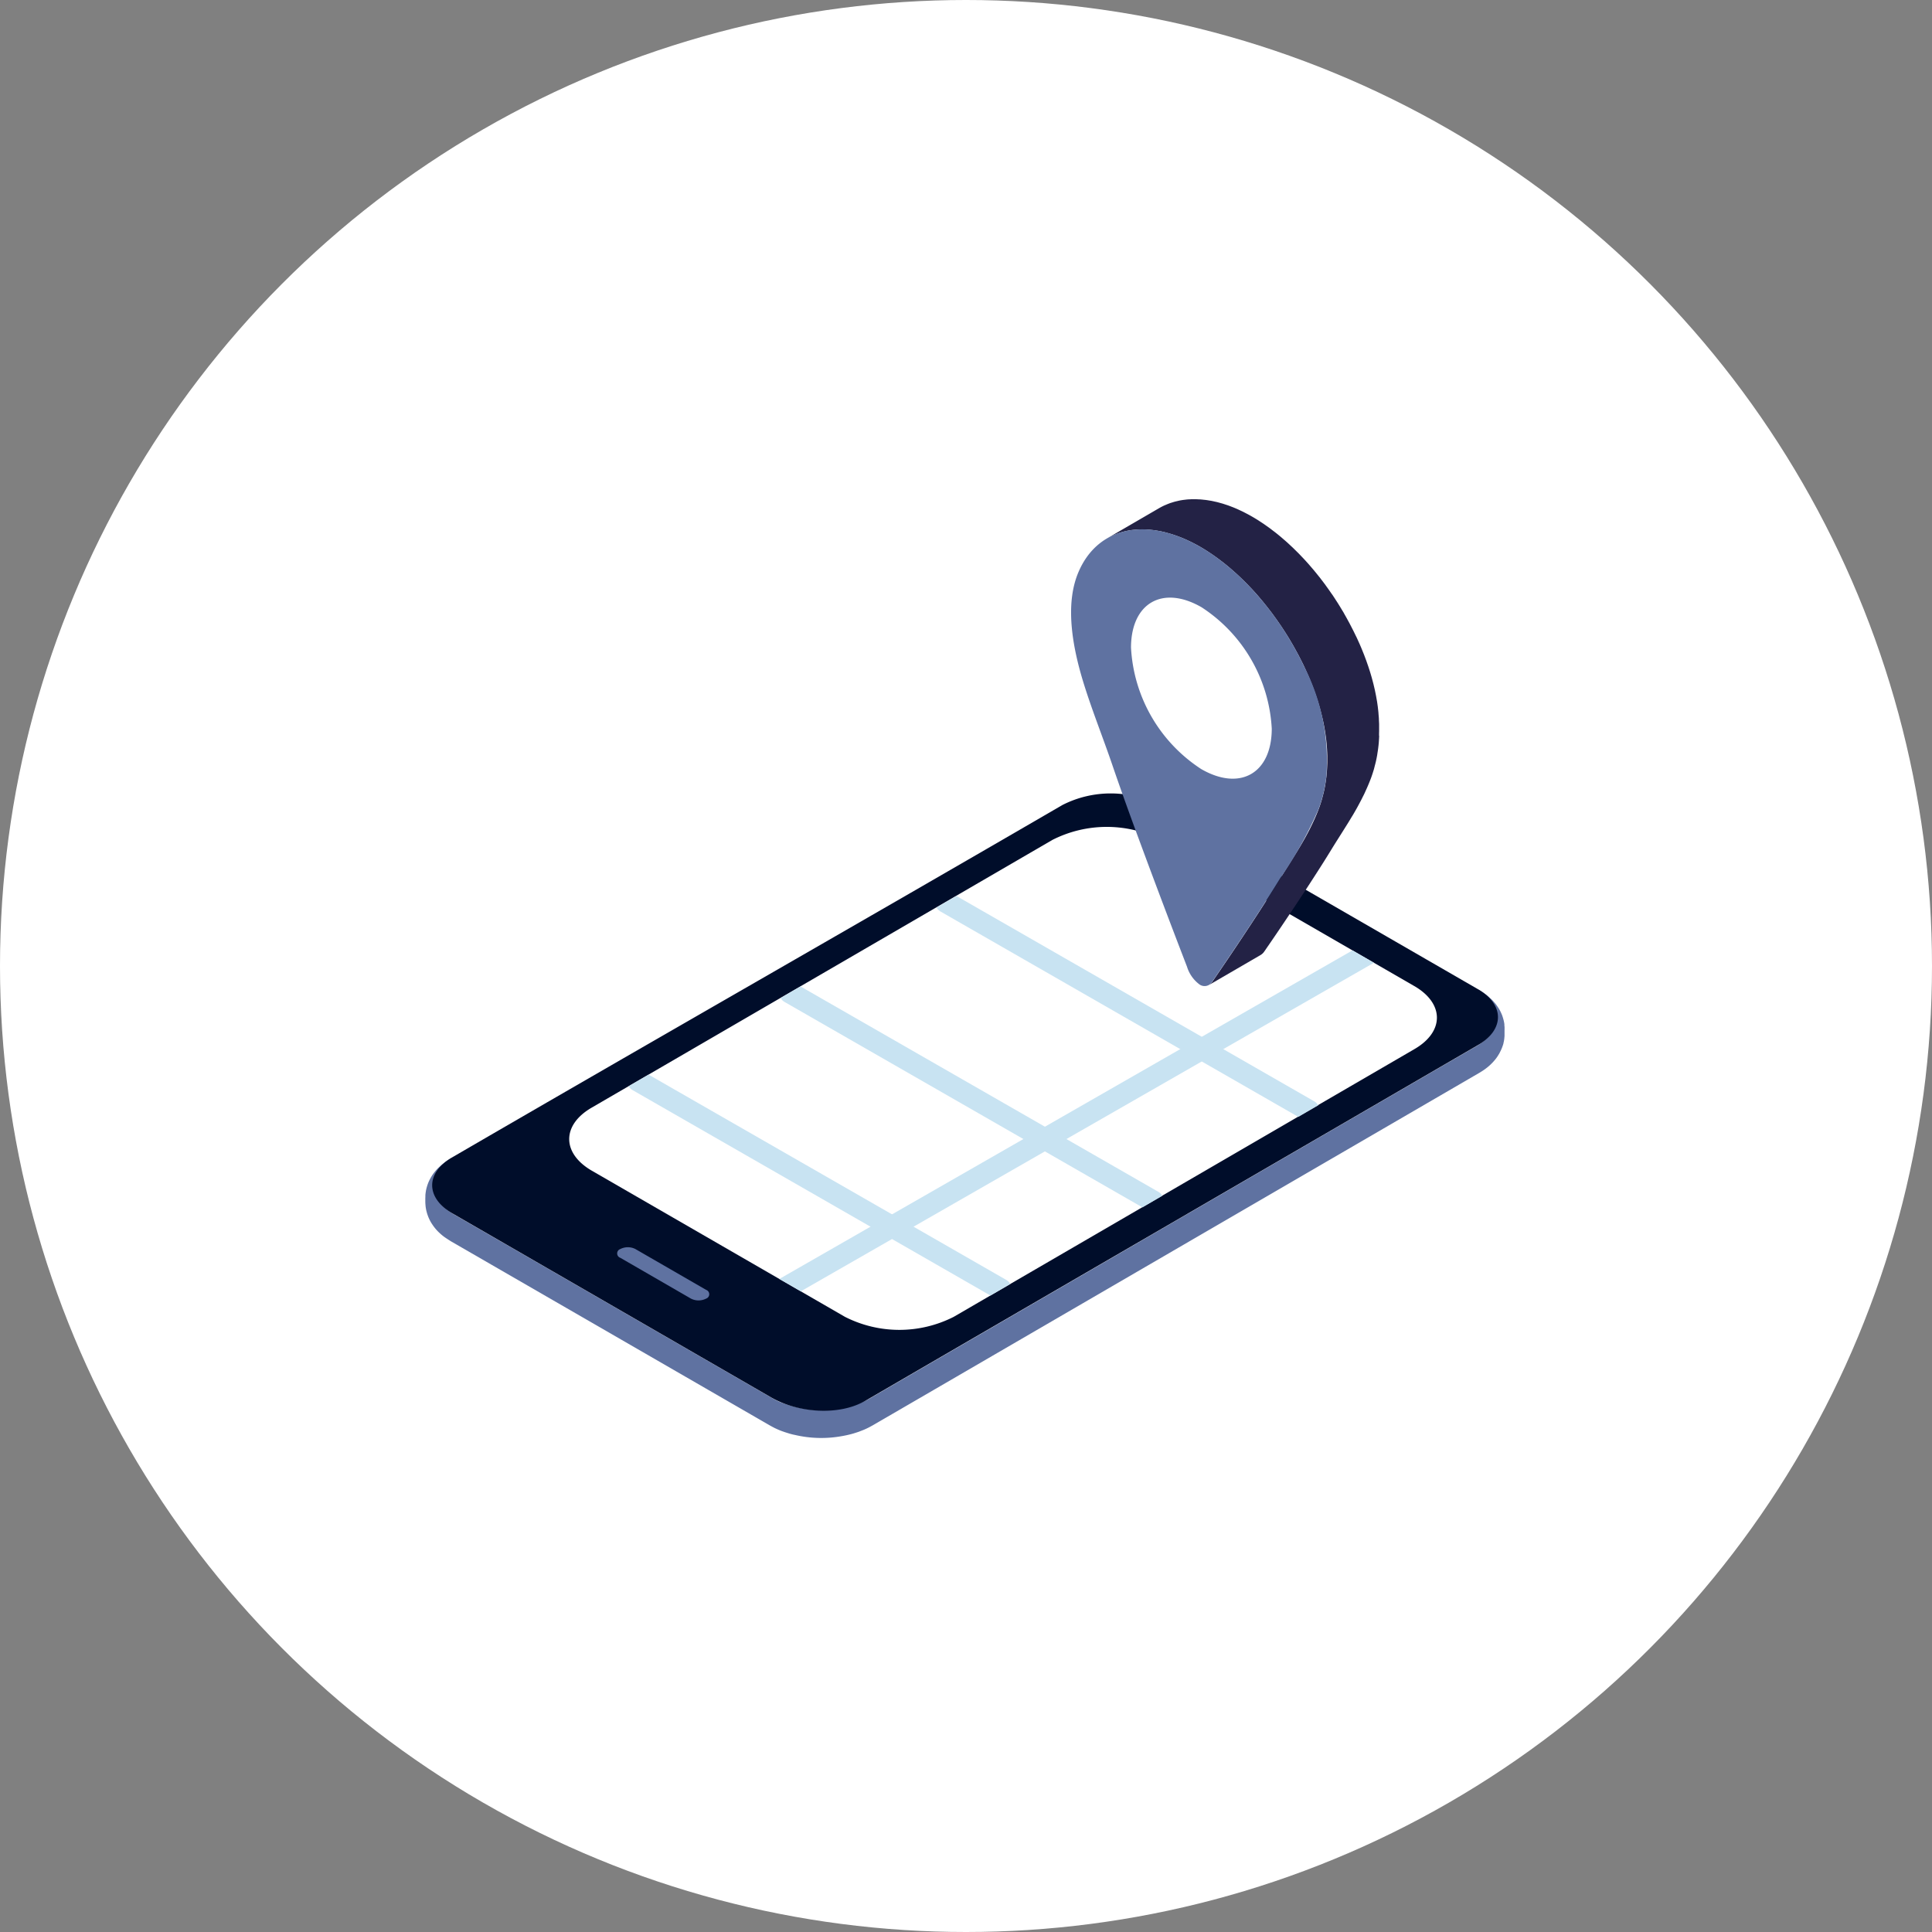 <svg xmlns="http://www.w3.org/2000/svg" width="209" height="209" viewBox="0 0 209 209">
  <rect x="0" y="0" width="209" height="209" fill="#808080" stroke="none"/>
  <g id="image-onboarding-01" transform="translate(-79 -121)">
    <circle id="Ellipse_6" data-name="Ellipse 6" cx="104.5" cy="104.5" r="104.5" transform="translate(79 121)" fill="#fff"/>
    <g id="Group_1" data-name="Group 1" transform="translate(-1036.906 -329)">
      <path id="Path_39" data-name="Path 39" d="M116.76,233.51v-.045l0-.074c0-.023,0-.046,0-.069l0-.1c0-.058-.011-.126-.018-.191,0-.012,0-.025,0-.037s0-.026,0-.038l0-.016c0-.006,0-.013,0-.018l0-.026a3.992,3.992,0,0,0-.106-.527c-.01-.036-.023-.081-.037-.129l-.021-.069-.014-.044h0l-.005-.016-.021-.059,0-.013q-.027-.078-.061-.163c-.018-.044-.036-.087-.055-.13-.027-.061-.053-.12-.078-.172l-.01-.021-.015-.029c-.015-.03-.029-.06-.044-.089-.059-.113-.109-.2-.146-.258l-.01-.015c-.015-.025-.031-.048-.047-.072l-.05-.075-.057-.088-.025-.033c-.045-.064-.09-.127-.132-.179-.061-.076-.134-.163-.208-.248l-.016-.019-.012-.012c-.079-.089-.161-.176-.236-.245s-.132-.121-.2-.186l-.046-.042-.086-.074-.012-.01c-.071-.061-.143-.119-.208-.168l-.035-.025c-.077-.058-.155-.113-.237-.169l-.083-.059.026.017-.03-.02-.008-.006-.013-.008-.089-.058c-.085-.054-.2-.121-.288-.175.109.067.245.149.361.223l-.363-.224h0l-.006,0,0,0,0,0,0,0-.036-.018.012.008a.29.29,0,0,0-.039-.017h-.009l-.006,0h-.01l-.01,0h-.007l-.014,0-.013,0h-.031l-.016,0h-.017l-.03.007h-.007l-.03.009-.019.006,0,0a.477.477,0,0,0-.063.028q.135.079.263.16a5.886,5.886,0,0,1,.519.372c.063.05.125.1.183.153a4.253,4.253,0,0,1,.632.688,3.416,3.416,0,0,1,.578,1.742,3.066,3.066,0,0,1-1,2.075l-.021.02c-.035.034-.072.067-.108.1a6.647,6.647,0,0,1-.844.634c-.056.035-.111.069-.169.1L48.062,273.393c-.138.08-.284.153-.43.226a10.132,10.132,0,0,1-1.49.574,12.134,12.134,0,0,1-3.937.434,13.084,13.084,0,0,1-3.846-.868,7.713,7.713,0,0,1-.732-.366l-34.5-19.916c-2.068-1.193-2.664-2.918-1.786-4.415.014-.022.027-.045.042-.067l.042-.064a4.682,4.682,0,0,1,1.015-1.064,6.259,6.259,0,0,1,.653-.436l-.014-.006h0l-.018-.008h0l-.018-.007h0l-.018-.006h0l-.018-.005h0l-.008,0-.009,0H3l-.009,0-.005,0H2.976l-.012,0H2.95l-.007,0h-.1l-.005,0h-.03l-.007,0h0a.31.31,0,0,0-.055.025c-.05.03-.1.063-.159.1l-.148.093-.092.06-.017.011c-.08.053-.157.1-.223.155s-.119.092-.183.144l-.161.126-.313.283a4.8,4.8,0,0,0-.414.453l0,0,0,0a4.233,4.233,0,0,0-.277.377c-.033.051-.079.125-.13.212l-.025.042-.016.029c-.036.064-.075.137-.114.214l-.009.017-.006.013a4.153,4.153,0,0,0-.22.538l-.008.021-.006.019c0,.013-.009.025-.013.038-.011.035-.018.063-.027.093v0c-.012.042-.025.086-.035.123l-.008.026-.007.031c-.035.138-.052.229-.058.268l-.01.066c-.01.063-.02.125-.028.179l-.005.053c-.008.063-.013.117-.017.173l0,.022,0,.063c0,.075-.005.174-.008.249v.32c0,.172.01.328.024.469a.047.047,0,0,0,0,.015,4.359,4.359,0,0,0,.065.436v0c.019.094.039.173.055.231.006.021.014.049.021.076.025.093.054.182.085.271.011.033.023.066.035.1a4.414,4.414,0,0,0,.259.568c.038.071.071.129.1.176s.065.1.1.154.08.12.122.179l.031.043a4.875,4.875,0,0,0,.657.733,5.368,5.368,0,0,0,.442.373c.117.085.257.181.4.274s.278.18.384.246a.373.373,0,0,1-.069-.052.373.373,0,0,0,.069.052l3.45,1.992,3.45,1.992,3.45,1.992,3.45,1.992,3.45,1.992,3.45,1.992,3.45,1.992,3.45,1.992,3.45,1.992,3.45,1.992.125.069.119.065.017.009c.064.034.128.066.191.1l.071.037.077.035q.16.076.315.142l.09.04c.058.024.123.049.19.075q.143.056.279.1l.076.028.044.014c.164.056.316.1.454.144l.034.011.1.029c.161.045.3.079.4.1l.043.011.017,0,.04.009a12.537,12.537,0,0,0,5.168.121c.262-.046.483-.094.644-.133.177-.043.412-.1.585-.155l.018-.006c.162-.049.358-.115.511-.165l.511-.2c.068-.026.144-.06.221-.095s.15-.069.231-.109l.093-.046c.139-.069.319-.172.456-.245l6.565-3.812,6.561-3.813,6.561-3.813,6.561-3.813,6.561-3.813,6.561-3.813,6.561-3.813,6.561-3.813,6.561-3.813,6.561-3.813c.19-.113.349-.215.491-.313l.021-.013.008-.006c.127-.088.238-.173.343-.257l.011-.009c.125-.1.177-.143.276-.237l.027-.024c.073-.067.158-.151.247-.244l.025-.025.021-.023c.07-.076.142-.157.212-.24l.014-.016.008-.011a3.994,3.994,0,0,0,.282-.382c.032-.05.076-.12.127-.205l.038-.061c.02-.035.042-.076.063-.117l0-.006.033-.058-.015.025c.025-.047.05-.1.075-.149l.015-.029.009-.021c.033-.069.064-.144.1-.221l.006-.015.013-.035c.034-.087.066-.177.1-.272l.011-.038.006-.019,0,.013c.021-.07.039-.135.054-.192l0-.014,0-.015c.04-.159.056-.258.06-.282l.018-.119.014-.088c0,.025-.009.052-.013.078l0-.021.015-.1c0-.01,0-.021,0-.031.008-.067.014-.13.019-.2,0-.021,0-.042,0-.061s0-.073,0-.113c0-.023,0-.044,0-.063h0c0-.024,0-.049,0-.073v-.362ZM48.722,275.547h0v0m0-.064h0v0h0v0m0-.09h0M2.464,255.641a1.652,1.652,0,0,0,.06.35,1.652,1.652,0,0,1-.06-.35m34.491,19.746a1.251,1.251,0,0,0,.235.844,1.251,1.251,0,0,1-.235-.844m.252.862a.33.33,0,0,0,.035.026.327.327,0,0,1-.035-.026" transform="translate(1161.906 327.907)" fill="#5f72a1"/>
      <path id="Path_40" data-name="Path 40" d="M116.38,158.628c2.891,1.667,2.9,4.377.033,6.044-21.87,12.711-44.4,25.771-66.272,38.48-2.871,1.669-7.31,1.319-10.2-.35l-34.5-19.917c-2.891-1.668-2.907-4.377-.036-6.044,21.87-12.71,44.166-25.42,66.036-38.129a11.507,11.507,0,0,1,10.438,0l34.5,19.916" transform="translate(1159.396 398.372)" fill="#000d2a"/>
      <path id="Path_41" data-name="Path 41" d="M158.67,170.294l-27.369-15.8a12.978,12.978,0,0,0-11.775,0L69.681,183.46c-3.24,1.883-3.223,4.936.038,6.82l27.369,15.8a12.971,12.971,0,0,0,11.775,0l49.845-28.966c3.24-1.883,3.225-4.937-.038-6.822" transform="translate(1110.22 386.37)" fill="#fff"/>
      <path id="Path_42" data-name="Path 42" d="M99.283,354.049l-7.64-4.411a1.806,1.806,0,0,0-1.639,0,.5.5,0,0,0,.007.948L97.651,355a1.805,1.805,0,0,0,1.636,0,.5.5,0,0,0,0-.948" transform="translate(1093.003 235.482)" fill="#5f72a1"/>
      <path id="Path_43" data-name="Path 43" d="M136.318,291.447a1.146,1.146,0,0,0-.421-.425L97.18,268.8l-2.153,1.251a1.148,1.148,0,0,0,.421.425L134.165,292.7Z" transform="translate(1088.886 297.449)" fill="#c8e3f2"/>
      <path id="Path_44" data-name="Path 44" d="M207.3,250.263a1.146,1.146,0,0,0-.421-.425l-38.718-22.222-2.153,1.251a1.147,1.147,0,0,0,.421.425l38.718,22.223Z" transform="translate(1034.344 329.095)" fill="#c8e3f2"/>
      <path id="Path_45" data-name="Path 45" d="M280.131,208a1.148,1.148,0,0,0-.421-.425l-38.718-22.222-2.153,1.251a1.147,1.147,0,0,0,.421.425l38.717,22.223Z" transform="translate(978.377 361.57)" fill="#c8e3f2"/>
      <path id="Path_46" data-name="Path 46" d="M167.742,247.658l62-35.544-2.32-1.339-62,35.544Z" transform="translate(1034.792 342.036)" fill="#c8e3f2"/>
      <path id="Path_47" data-name="Path 47" d="M347.978,25.6c0-.055,0-.111,0-.167q0-.147.007-.3c0-.057,0-.113,0-.17s0-.135,0-.2c0-.092,0-.184,0-.277,0-.046,0-.092,0-.139,0-.087-.008-.175-.012-.263s-.007-.169-.012-.254c0-.031,0-.063,0-.094-.008-.125-.019-.25-.03-.375-.005-.064-.009-.127-.015-.192,0-.014,0-.027,0-.04q-.029-.3-.067-.608c0-.006,0-.013,0-.019-.005-.042-.012-.083-.018-.124-.021-.156-.042-.311-.067-.468,0-.028-.01-.057-.015-.085-.013-.079-.027-.158-.042-.236-.017-.1-.033-.2-.052-.3-.01-.052-.021-.1-.031-.155-.017-.088-.035-.175-.054-.263-.015-.07-.027-.14-.043-.211s-.037-.156-.054-.233l-.063-.267c-.011-.046-.021-.092-.032-.138-.028-.112-.059-.225-.089-.338-.021-.078-.04-.156-.063-.235-.006-.024-.012-.048-.019-.072q-.085-.308-.181-.619l-.007-.024v0q-.1-.318-.206-.64l-.027-.077c-.024-.071-.05-.143-.075-.215-.039-.113-.077-.225-.118-.339-.021-.059-.045-.118-.066-.177q-.045-.122-.092-.245c-.025-.067-.049-.134-.075-.2-.042-.108-.087-.217-.131-.325-.028-.069-.055-.138-.083-.207-.012-.029-.023-.058-.035-.086q-.129-.311-.267-.625l-.009-.02-.05-.109c-.077-.173-.156-.347-.237-.521l-.1-.2q-.122-.255-.248-.508c-.055-.11-.113-.219-.169-.329s-.106-.208-.16-.311c-.03-.056-.058-.113-.087-.169-.053-.1-.11-.2-.164-.3-.118-.217-.237-.432-.36-.646-.035-.061-.067-.123-.1-.184-.057-.1-.118-.194-.177-.292q-.144-.243-.292-.483c-.1-.16-.2-.323-.306-.484s-.2-.316-.307-.472c-.042-.063-.081-.127-.124-.19s-.1-.135-.144-.2q-.267-.389-.542-.767c-.052-.071-.1-.146-.153-.216-.039-.052-.079-.1-.118-.154-.083-.111-.168-.221-.252-.33s-.146-.2-.222-.29-.128-.158-.192-.237-.144-.179-.217-.267c-.049-.059-.1-.12-.145-.179-.118-.141-.238-.279-.357-.417-.048-.056-.1-.113-.143-.167l-.044-.052q-.277-.315-.559-.619l-.054-.057c-.058-.063-.116-.121-.174-.182-.119-.125-.236-.251-.356-.373-.051-.052-.1-.1-.154-.152-.081-.081-.162-.161-.243-.24s-.142-.142-.213-.211-.174-.161-.26-.242-.165-.155-.248-.231c-.042-.037-.081-.076-.122-.113-.141-.127-.284-.25-.427-.372-.057-.05-.114-.1-.172-.15l-.039-.034q-.315-.266-.633-.517l-.051-.039c-.056-.044-.113-.085-.169-.128-.133-.1-.267-.207-.4-.306-.055-.042-.111-.079-.167-.119l-.225-.16c-.071-.05-.142-.1-.213-.151-.119-.082-.24-.159-.359-.237-.054-.035-.108-.072-.162-.107l-.065-.043q-.287-.183-.575-.352l-.133-.077q-.213-.123-.425-.237c-.059-.032-.118-.061-.177-.092l-.213-.111-.16-.083c-.106-.052-.21-.1-.315-.149l-.173-.081-.061-.029q-.277-.124-.552-.234l-.023-.009-.115-.043c-.139-.054-.278-.108-.417-.157-.034-.012-.068-.021-.1-.033l-.221-.072c-.081-.026-.162-.055-.242-.079-.057-.017-.113-.031-.17-.047l-.247-.068c-.054-.014-.108-.031-.162-.045-.076-.019-.151-.033-.227-.05s-.171-.039-.255-.057l-.11-.024c-.088-.017-.175-.029-.263-.043s-.179-.031-.268-.044L329.27.093c-.083-.011-.167-.016-.25-.026-.108-.012-.216-.025-.322-.033l-.074-.008c-.07,0-.137,0-.206-.007-.129-.006-.258-.012-.385-.013-.031,0-.063,0-.093,0-.136,0-.271,0-.4.012l-.065,0c-.09.005-.181.01-.27.019-.068.006-.135.016-.2.023l-.133.015c-.164.021-.327.047-.488.079l-.026.006c-.06.012-.117.028-.177.042-.123.028-.246.056-.367.09-.07.019-.138.043-.206.064s-.163.048-.243.075c-.022.008-.043.019-.065.026-.13.048-.257.1-.383.155-.062.026-.125.05-.185.079-.185.086-.366.179-.542.281l-5.613,3.261c.176-.1.357-.2.542-.281.06-.029.123-.052.185-.079.126-.055.253-.108.383-.155.1-.037.2-.07.308-.1.069-.021.137-.045.207-.064.121-.034.244-.063.367-.09.059-.013.117-.029.177-.042.169-.034.34-.063.514-.085l.133-.015c.156-.018.313-.033.473-.042l.065,0c.164-.008.331-.01.5-.008.127,0,.256.007.385.013.093,0,.186.007.28.015s.215.021.322.033.218.023.328.039c.089.013.178.029.267.044.124.021.248.042.373.068.085.017.17.037.255.056.129.03.258.061.388.1l.247.068q.205.059.412.125c.074.024.147.047.221.073q.258.089.518.19l.115.043c.211.083.423.175.636.271.058.026.115.054.173.081q.237.11.475.231l.213.111c.2.1.4.213.6.329.258.149.516.308.773.473l.162.107q.287.188.572.389c.075.053.15.106.225.16q.285.206.568.424c.056.043.113.085.169.129q.364.285.723.59c.058.049.114.1.172.15q.276.238.549.486c.083.075.165.153.248.229q.238.223.474.454l.243.24q.257.258.51.526c.058.061.116.12.174.182q.334.357.658.73c.048.055.1.112.143.167q.253.294.5.6l.217.268q.208.26.413.526c.083.11.169.219.252.33s.181.247.271.371q.276.379.542.767c.09.131.18.262.269.394.1.156.206.313.307.471s.207.323.307.486.2.32.292.482.188.317.28.478c.122.213.241.428.359.644.085.155.171.309.253.466.054.1.106.206.159.309.142.278.283.556.417.838.116.243.227.485.333.726.015.035.033.07.048.105q.163.367.311.731c.029.069.055.138.083.206q.107.265.207.528l.091.243q.1.259.184.516c.025.072.051.144.075.216.082.241.16.481.233.719l.007.023c.071.232.137.463.2.692.021.078.04.155.061.233.042.16.083.32.122.479l.063.265q.051.223.1.445.027.132.053.263c.03.153.057.3.083.455.014.078.028.157.04.235.03.186.057.371.082.554.006.042.012.083.017.123q.043.336.074.667c.006.065.01.129.015.193.013.157.025.313.034.468,0,.085.008.169.012.254.006.135.011.269.014.4,0,.093,0,.185,0,.277q0,.188,0,.373,0,.148-.007.3-.006.176-.015.35c-.006.105-.012.211-.019.315-.013.173-.025.345-.043.515-.03.285-.071.564-.115.841-.008.048-.013.1-.021.146q-.074.435-.173.856c-.024.106-.054.208-.081.313-.05.2-.1.392-.158.584l-.036.116c-.083.271-.174.538-.274.8-.121.318-.25.628-.385.935-.04.093-.083.184-.125.275q-.146.322-.3.636c-.052.1-.1.21-.156.313q-.165.324-.338.64c-.043.079-.083.159-.128.237q-.238.429-.485.849l-.095.158q-.208.348-.419.692l-.188.3-.356.569-.289.459-.358.567q-.266.422-.527.845-.587.955-1.184,1.9l-.045.071q-.778,1.227-1.572,2.436l-.41.625q-.786,1.194-1.579,2.38-1.258,1.878-2.537,3.735a1.417,1.417,0,0,1-.3.325,1.045,1.045,0,0,1-.108.073h0l5.614-3.262a1.306,1.306,0,0,0,.409-.4q1.281-1.853,2.537-3.735.792-1.184,1.578-2.378.207-.313.412-.629.79-1.207,1.568-2.429l.04-.063.009-.014q.6-.942,1.184-1.9.26-.423.527-.845l.358-.566q.146-.229.29-.459.179-.283.356-.568l.188-.3q.212-.343.419-.692l.1-.158q.247-.419.485-.849c.043-.078.085-.158.128-.237q.172-.317.338-.64c.053-.1.1-.208.156-.313s.1-.2.149-.3.1-.224.152-.336l.125-.275c.134-.306.264-.616.385-.935l.042-.11c.083-.226.16-.457.233-.69.012-.038.024-.076.036-.115s.025-.077.036-.116c.045-.154.081-.313.121-.468.027-.1.056-.206.081-.311,0-.017.009-.034.013-.05q.087-.379.154-.769c0-.012,0-.025.005-.037.008-.048.014-.1.021-.146.029-.18.058-.359.081-.542q.018-.149.035-.3.019-.183.034-.367c0-.049.006-.1.009-.149q.011-.157.019-.315c0-.061.009-.122.011-.183" transform="translate(917.111 503.997)" fill="#232245"/>
      <path id="Path_48" data-name="Path 48" d="M315.681,15.977c4.37,2.523,8.566,7.333,11.2,12.86a22.359,22.359,0,0,1,2.46,11.868,14.56,14.56,0,0,1-.858,3.655,43.874,43.874,0,0,1-4.148,7.477c-1.551,2.525-3.162,4.978-4.791,7.409q-1.259,1.878-2.537,3.735a.959.959,0,0,1-1.379.357,3.768,3.768,0,0,1-1.372-1.934q-2.54-6.582-4.978-13.172c-1.073-2.9-2.118-5.774-3.106-8.667s-2.155-5.806-3.062-8.708c-1.471-4.7-1.958-9-.577-12.189,2.113-4.889,7.431-5.989,13.145-2.69" transform="translate(930.059 493.174)" fill="#5f72a1"/>
      <path id="Path_49" data-name="Path 49" d="M337.327,47.034c-4.2-2.427-7.624-.479-7.638,4.353a16.724,16.724,0,0,0,7.589,13.144c4.2,2.428,7.624.48,7.638-4.353a16.725,16.725,0,0,0-7.589-13.144" transform="translate(908.567 468.661)" fill="#fff"/>
      <rect id="Rectangle_3" data-name="Rectangle 3" width="116.76" height="101.57" transform="translate(1161.906 504)" fill="none"/>
    </g>
  </g>
</svg>
